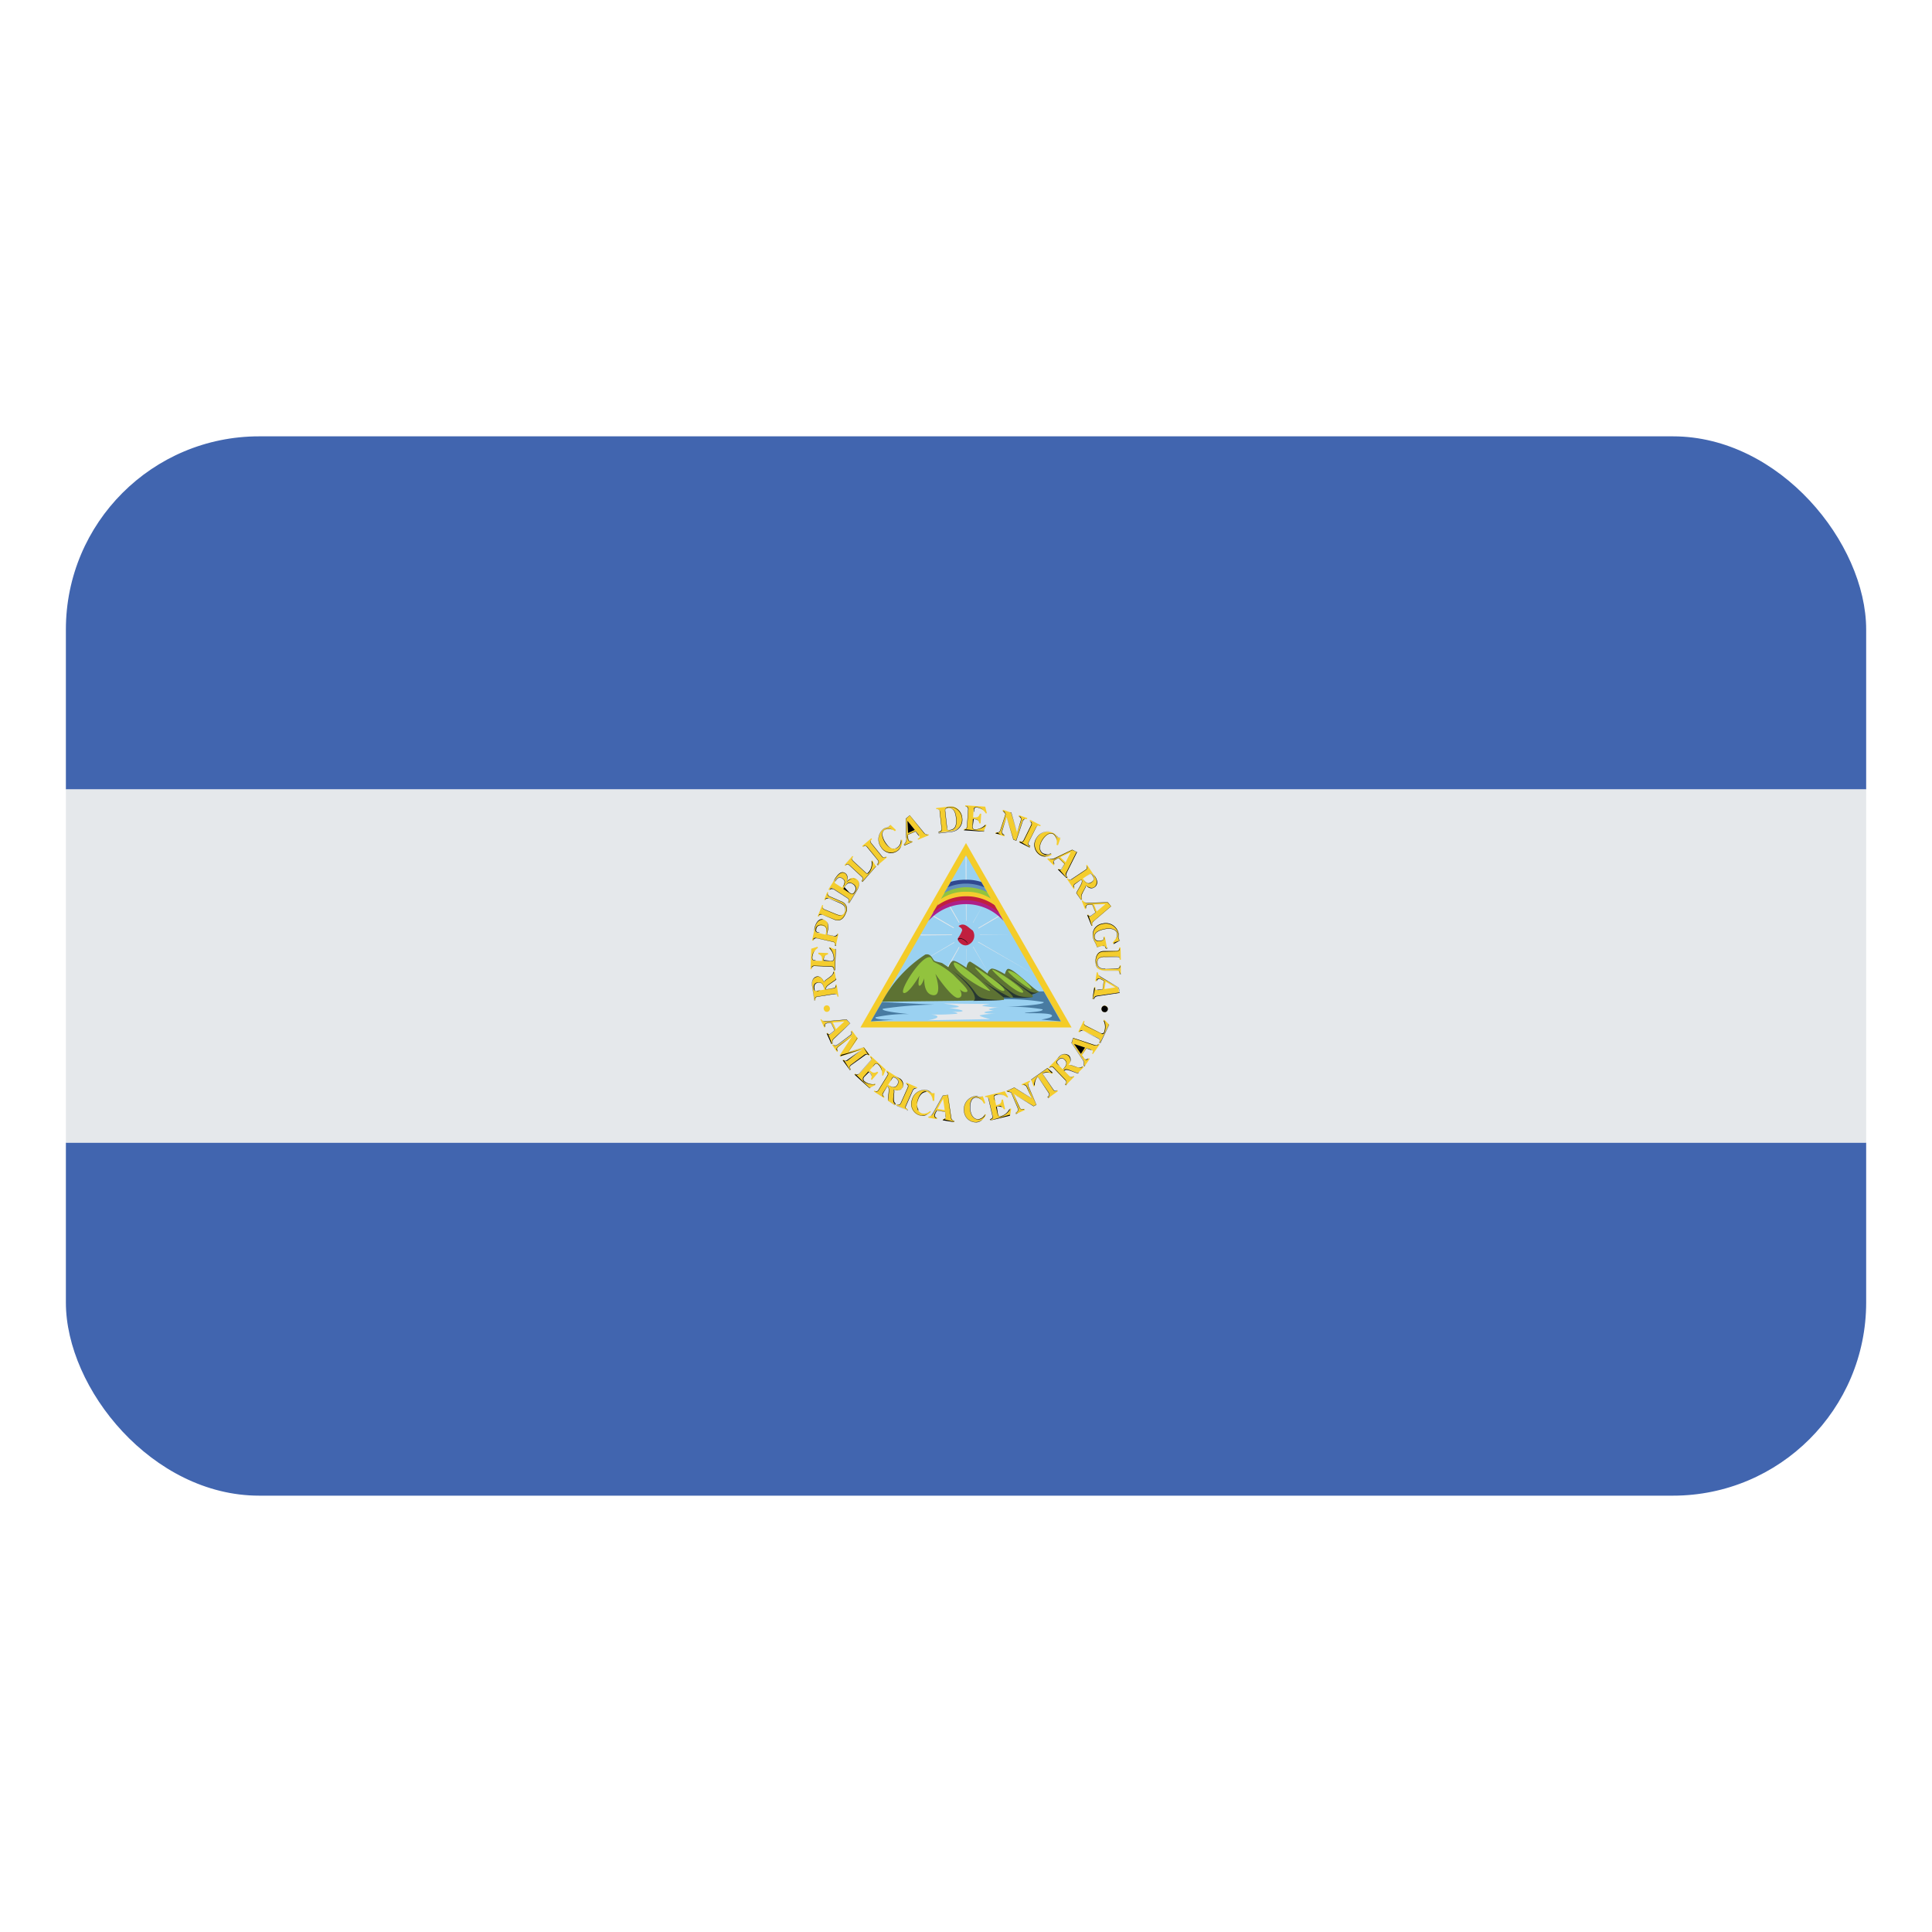 <svg id="Layer_1" data-name="Layer 1" xmlns="http://www.w3.org/2000/svg" xmlns:xlink="http://www.w3.org/1999/xlink" viewBox="0 0 40 40"><defs><style>.cls-1{fill:none;}.cls-2{clip-path:url(#clip-path);}.cls-3{fill:#4165af;}.cls-4{fill:#e5e8eb;}.cls-5{fill:#f4cc29;}.cls-6{fill:#9ad1f1;}.cls-7{clip-path:url(#clip-path-2);}.cls-8{fill:#487ba1;}.cls-9{fill:#c01f3f;}.cls-10{fill:#5d7233;}.cls-11{fill:#273732;}.cls-12{fill:#92c33e;}.cls-13{fill:#ad2089;}.cls-14{fill:#f4cd2e;}.cls-15{fill:#6190bd;}.cls-16{fill:#304890;}</style><clipPath id="clip-path"><rect id="SVGID" class="cls-1" x="1.364" y="9.034" width="37.273" height="21.932" rx="4"/></clipPath><clipPath id="clip-path-2"><rect id="SVGID-2" data-name="SVGID" class="cls-1" x="1.364" y="9.034" width="37.273" height="21.932"/></clipPath></defs><g class="cls-2"><rect class="cls-3" x="1.364" y="23.656" width="37.273" height="7.31"/><rect class="cls-3" x="1.364" y="9.034" width="37.273" height="7.311"/><rect class="cls-4" x="1.364" y="16.345" width="37.273" height="7.31"/><polygon class="cls-5" points="17.814 21.273 20 17.454 22.186 21.273 17.814 21.273"/><polygon class="cls-6" points="18.03 21.148 20 17.706 21.97 21.148 18.03 21.148"/><g class="cls-7"><path class="cls-6" d="M18.421,20.828a.587.587,0,0,1-.082-.009L18.28,20.8l-.005-.04.072.02a1.108,1.108,0,0,0,.18.018.22.22,0,0,1-.106.027Z"/><path class="cls-6" d="M18.237,21.073l-.045-.026c.024-.008.04-.034.07-.068a.149.149,0,0,1,.105,0,.3.3,0,0,0,.068.012.155.155,0,0,0,.136,0l.057-.006-.041.038a.179.179,0,0,1-.164,0,.181.181,0,0,1-.065-.011.137.137,0,0,0-.078-.005c-.019.027-.034.051-.043.065Z"/><path class="cls-6" d="M18.619,21.111a.975.975,0,0,0-.154-.008l-.056-.017V21.1c-.039,0-.054,0-.064,0l-.009,0v-.019a.172.172,0,0,1,.071-.017l.057,0c.064,0,.116,0,.154.045Z"/><path class="cls-6" d="M19.168,20.813c-.078,0-.1-.026-.118-.1a.226.226,0,0,0-.12.013h-.06l-.014-.036h.066a.19.19,0,0,1,.153,0c.025.084.04.092.1.094,0-.014.03-.027.054-.04l.048.016a.354.354,0,0,0-.089.054Z"/><path class="cls-6" d="M19.041,21.017,19,20.991c.024-.009.041-.036.071-.07a.178.178,0,0,1,.176-.044c.07.054.09.07.142.076a.367.367,0,0,0,.082-.01c.018,0,.037-.007.06-.009-.019.038-.036.042-.053.045a.434.434,0,0,1-.091.01.214.214,0,0,1-.131-.06.128.128,0,0,0-.157.016.446.446,0,0,0-.054.072Z"/><path class="cls-6" d="M19.438,21.141A.323.323,0,0,1,19.3,21.1l-.05-.02a.136.136,0,0,1-.045.029l-.015-.027H19.2c0-.011.017-.02.044-.035l.068.02a.318.318,0,0,0,.126.034.386.386,0,0,0,.049-.009.279.279,0,0,1,.069-.01.084.084,0,0,1-.061.046.327.327,0,0,1-.056.009Z"/><path class="cls-6" d="M19.911,20.742a.489.489,0,0,0-.17-.019h-.067l-.013-.036h.065a.532.532,0,0,1,.191.02H20.1l-.185.036Z"/><path class="cls-6" d="M19.992,20.971a.238.238,0,0,1-.132-.054l-.04-.027a.255.255,0,0,0-.148-.053.207.207,0,0,1-.051.03l-.014-.028h.014c0-.01.016-.019.044-.036a.279.279,0,0,1,.18.06l.036.024a.2.2,0,0,0,.112.047.374.374,0,0,1,.086-.037l-.03.053a.117.117,0,0,1-.057.021Z"/><path class="cls-6" d="M20.081,21.064a.411.411,0,0,1-.136-.018.124.124,0,0,0-.128.016l-.022-.03a.157.157,0,0,1,.165-.019.518.518,0,0,0,.161.016c.022-.008.044-.018.066-.028a.387.387,0,0,0,.082-.044l.005,0h.046l-.04.036a.23.23,0,0,1-.078.046.524.524,0,0,0-.058.028Z"/><path class="cls-6" d="M20.561,20.837a.468.468,0,0,0-.183-.019l-.019-.017.018-.019a.439.439,0,0,1,.189.021.194.194,0,0,0,.093-.076l.03-.034a.288.288,0,0,1,.152.014.384.384,0,0,1-.139.016c-.048.067-.079.1-.141.114Z"/><path class="cls-6" d="M20.615,21.046l-.01-.035a.658.658,0,0,1,.095-.02c.039-.048.071-.025.1,0a.114.114,0,0,0,.043.025.215.215,0,0,0,.111-.124.146.146,0,0,1-.11.159.155.155,0,0,1-.067-.031c-.023-.019-.029-.024-.057.006-.05.011-.1.025-.1.025Z"/><path class="cls-6" d="M20.771,20.9l-.015-.023h.013c-.007-.015.013-.029.041-.052l.034-.031a.136.136,0,0,1,.094-.049c.033-.044.072-.008.1.013-.054,0-.062,0-.08.017a.13.13,0,0,0-.084.045.468.468,0,0,1-.038.034c-.028.023-.049.038-.061.046Z"/><path class="cls-6" d="M21.05,21.05l-.036-.006a1.4,1.4,0,0,1,.041-.136c.041-.029.068-.046.1-.036s.043.028.066.072a.19.19,0,0,1,.061.029.431.431,0,0,0,.074.038A.075.075,0,0,1,21.263,21a.376.376,0,0,0-.066-.034c-.026-.042-.04-.059-.053-.063s-.034.006-.063.023c0,.026-.028.106-.031.12Z"/><path class="cls-6" d="M21.375,20.837c-.047-.083-.064-.121-.11-.133a.253.253,0,0,1-.022.078l-.044-.019a.317.317,0,0,0,.055-.086c.084.008.106.061.13.116.058.008.094,0,.124-.025-.017.067-.064.069-.133.069Z"/><path class="cls-6" d="M21.788,21.016a.149.149,0,0,1-.095-.042.162.162,0,0,0-.061-.042c-.027-.017-.047-.01-.08.062l-.033-.015c.019-.042.049-.1.088-.1l.047.027a.161.161,0,0,1,.064.043.268.268,0,0,0,.061.046c-.011-.026.008-.035.042-.04-.019.04-.025.042-.033.063Z"/><path class="cls-6" d="M20.389,21.075l-.016-.027h.013c0-.012.018-.02.044-.035a.363.363,0,0,0,.112-.127.237.237,0,0,1,.094,0,.533.533,0,0,0,.093.009.1.1,0,0,1-.1.027c-.023,0-.047-.008-.073-.01a.227.227,0,0,1-.092.118.6.6,0,0,1-.076.044Z"/><path class="cls-6" d="M18.7,20.842l-.035,0c0-.021.02-.037.088-.074.023-.026.051-.018.076-.01l.038.044a.165.165,0,0,1-.049-.009l0,0-.046.006a.265.265,0,0,0-.07.044Z"/><path class="cls-6" d="M18.907,21.028a.078.078,0,0,1-.04-.015.175.175,0,0,0-.054-.024.215.215,0,0,1-.049.03l-.013-.028h.013c0-.011.016-.02.043-.036a.171.171,0,0,1,.079.027.173.173,0,0,0,.066.028.073.073,0,0,1-.045.018Z"/><polygon class="cls-4" points="20.009 20.365 19.991 17.74 20.009 17.74 20.009 20.365 20.009 20.365"/><polygon class="cls-4" points="19.06 19.367 19.06 19.348 20.94 19.348 19.06 19.367 19.06 19.367"/><polygon class="cls-4" points="21.413 20.173 19.304 18.966 19.314 18.95 21.413 20.173 21.413 20.173"/><polygon class="cls-4" points="18.593 20.194 20.709 18.942 20.718 18.957 18.593 20.194 18.593 20.194"/><polygon class="cls-4" points="19.584 20.113 19.568 20.104 20.364 18.716 19.584 20.113 19.584 20.113"/><polygon class="cls-4" points="20.505 20.218 19.601 18.675 19.617 18.666 20.505 20.218 20.505 20.218"/><path class="cls-6" d="M20.29,19.357a.29.29,0,1,1-.29-.293.292.292,0,0,1,.29.293Z"/><path class="cls-8" d="M21.614,20.525l-.976.016s.006.145.07.15a4.516,4.516,0,0,1,.9.056c.035.065-.786.1-.786.1a3.718,3.718,0,0,1,.762.05c.039.056-.4.065-.364.076s.511-.011.556.045-.217.09-.217.09.394.039.405.037l-.354-.62Z"/><path class="cls-9" d="M19.855,19.166c-.031.021.074.034.064.1a.669.669,0,0,1-.088.161c-.025.045.113.209.24.12a.2.2,0,0,0,.069-.281c-.1-.068-.168-.171-.285-.1Z"/><path d="M20.039,19.543a.273.273,0,0,0-.084-.083c-.031-.02-.081-.033-.1-.023l0,.018s-.006.011-.008.007l0-.033c.022-.019.083.006.109.021s.085.065.078.093Z"/><path class="cls-10" d="M19.163,19.762c.115-.028.147.108.185.131s.136.034.161.049.126.083.126.083.044-.12.1-.132.273.143.273.143.025-.143.085-.124a3.534,3.534,0,0,1,.354.244.141.141,0,0,1,.077-.1c.063-.022.281.113.281.113s.026-.11.07-.11c.128,0,.547.459.64.469.043,0-.153.063-.153.063s.033.03.015.056a4.439,4.439,0,0,1-.6,0s.017.039.007.053-2.521.039-2.521.039a2.634,2.634,0,0,1,.9-.98Z"/><path class="cls-11" d="M20.151,20.722c.088-.023.026-.268-.453-.641.759.53.277.6,1.053.625-.139.01-.6.016-.6.016Z"/><path class="cls-11" d="M20.029,20.063s.719.559.748.587l.154.005a4.222,4.222,0,0,1-.9-.592Z"/><path class="cls-11" d="M20.457,20.172s.6.479.506.481a2.543,2.543,0,0,0,.4,0c-.39-.023-.309-.039-.911-.477Z"/><path class="cls-11" d="M20.823,20.191l.535.4s.082-.024.126-.042c-.159.023-.187-.049-.661-.357Z"/><path class="cls-12" d="M19.257,19.815c.042.029.052.083.078.1a1.689,1.689,0,0,1,.41.274c.136.143.343.324.269.347s-.144-.056-.144-.056.1.169-.033.18-.472-.5-.472-.5.162.464-.045.444-.184-.349-.184-.349-.055.158-.1.154,0-.207,0-.207-.236.4-.329.354.364-.772.546-.738Z"/><path class="cls-12" d="M19.749,19.951c-.006-.039.03-.026.1.011a3.679,3.679,0,0,1,.652.549c-.014.048-.723-.339-.756-.56Z"/><path class="cls-12" d="M20.189,20.028c-.045-.009.471.52.593.487s-.56-.479-.593-.487Z"/><path class="cls-12" d="M20.547,20.074c-.057-.005.5.5.623.478s-.535-.471-.623-.478Z"/><path class="cls-12" d="M20.875,20.1c-.062.011.417.383.476.379s-.334-.4-.476-.379Z"/><path class="cls-13" d="M19.222,19.067a1.043,1.043,0,0,1,1.556,0l-.117-.208a1.016,1.016,0,0,0-1.319,0Z"/><path class="cls-9" d="M20.587,18.729A.947.947,0,0,0,20,18.548a.937.937,0,0,0-.587.183l-.1.168a1.031,1.031,0,0,1,1.37,0Z"/><path class="cls-14" d="M20.513,18.582A.9.9,0,0,0,20,18.437a.858.858,0,0,0-.494.131l-.1.18a1.032,1.032,0,0,1,1.2,0Z"/><path class="cls-12" d="M20.423,18.445l.092.16A.916.916,0,0,0,20,18.463a.905.905,0,0,0-.52.15l.094-.162a.749.749,0,0,1,.426-.1.767.767,0,0,1,.423.092Z"/><path class="cls-15" d="M20.358,18.333l.079.136a1.044,1.044,0,0,0-.437-.1.97.97,0,0,0-.45.119l.075-.13A.76.76,0,0,1,20,18.281a.943.943,0,0,1,.358.052Z"/><path class="cls-16" d="M20.318,18.261l.062.11a.976.976,0,0,0-.76,0l.064-.114A1.006,1.006,0,0,1,20,18.215a.918.918,0,0,1,.318.046Z"/><path class="cls-4" d="M19.522,20.777l.983.01s-.171.02-.167.04a2.1,2.1,0,0,0,.349.03.852.852,0,0,0-.216.035c0,.02.1.031.1.031s-.191.019-.191.039.246.03.226.03a1.374,1.374,0,0,0-.324.03c0,.026.218.078.218.078l-1.291.023s.2-.03.2-.07-.143-.05-.143-.05a4.165,4.165,0,0,0,.551-.015c.024-.026-.111-.043-.111-.043s.21.012.224-.013-.281-.065-.281-.065.173,0,.2-.025-.324-.065-.324-.065Z"/><path class="cls-8" d="M19.334,20.8a7.705,7.705,0,0,0-1.052.085c-.084.055.541.111.541.111a2.936,2.936,0,0,0-.694.065c-.049.06.384.05.384.05l-.483.035.231-.4Z"/><path class="cls-14" d="M17.18,20.866a.065.065,0,0,1-.042.081.063.063,0,0,1-.079-.042.064.064,0,1,1,.121-.039Z"/><path class="cls-1" d="M17.18,20.866a.065.065,0,0,1-.042.081.063.063,0,0,1-.079-.042.064.064,0,1,1,.121-.039Z"/><path class="cls-14" d="M17.28,21.488c-.038.037-.067.059-.042.116l-.021.011-.1-.224.021-.009c.02.039.033.045.051.036a.137.137,0,0,0,.033-.025l.062-.059-.075-.162-.046,0a.163.163,0,0,0-.058.013c-.032.015-.031.05-.019.079l-.021.01-.079-.168L17,21.1c.044.052.08.049.141.044l.381-.033.073.078Zm.2-.339-.236.022.065.138Z"/><path d="M17.214,21.616l-.1-.223.03.012.079.2.018-.009c-.027-.052,0-.076.035-.109l.324-.3-.073-.074-.424.037a.116.116,0,0,1-.066-.018.189.189,0,0,0,.066.012l.426-.037.075.08-.317.3c-.042.038-.065.06-.042.112l-.021.01h0l-.006,0Zm-.043-.191a.03.03,0,0,1-.025-.017.077.077,0,0,0,.025.01l.107-.086-.076-.158-.043.006a.178.178,0,0,0-.056.013c-.037.017-.023.062-.018.075l-.019-.028a.065.065,0,0,1,.034-.053.141.141,0,0,1,.05-.012l.055-.006.078.164-.112.092Z"/><path class="cls-14" d="M17.624,22.041c-.038.029-.04.052-.011.093l-.018.014-.147-.2.019-.014c.03.041.051.046.091.016l.291-.218h0l-.452.142-.015-.021.256-.391h0l-.226.17c-.089.067-.1.08-.065.135l-.018.013-.1-.144.018-.013c.045.042.058.047.148-.02l.213-.161c.042-.031.04-.056.013-.094l.017-.013.12.166-.19.283.322-.1.117.162-.019.014c-.031-.039-.048-.049-.09-.017Z"/><path d="M17.592,22.15l-.146-.2.031.006.118.19.016-.012c-.031-.038-.028-.063.011-.093l.269-.2c.035-.027.054-.025.076,0a.151.151,0,0,0-.033-.009l-.308.22c-.036.027-.039.048-.01.088l-.024.018Zm-.077-.18a.047.047,0,0,1-.032-.015.134.134,0,0,0,.032.008l.314-.223-.269.21a.082.082,0,0,1-.045.02Zm-.118-.1.017-.03.434-.119,0,0-.447.146ZM18,21.842a.167.167,0,0,1-.03-.007l-.092-.152-.318.1.186-.288-.018-.024.024.024-.19.286.318-.1.12.164Zm-.655-.081-.027-.027c0-.038.019-.058.087-.109l.226-.169v0l-.221.172c-.089.067-.095.078-.064.131Zm-.054-.108a.058.058,0,0,1-.036-.014c.044.01.049.016.129-.043l.213-.161c.042-.03.037-.053.012-.089l.027.029a.066.066,0,0,1-.035.066l-.213.16c-.047.035-.074.052-.1.052Z"/><path class="cls-14" d="M17.707,22.225c.036.034.059.034.091,0l.222-.253c.032-.037.03-.06-.008-.094l.015-.018.311.284-.054.127-.022-.007a.269.269,0,0,0-.072-.218c-.046-.043-.06-.027-.094.012l-.089.1.009.009c.052.047.083.059.147.021l.02.019-.133.152-.02-.019A.106.106,0,0,0,18,22.193l-.011-.011-.1.112c-.027.03-.041.053-.005.086a.291.291,0,0,0,.235.063l.008.019L18,22.525l-.311-.283Z"/><path d="M18,22.529l0,0-.31-.282a.121.121,0,0,1,.031,0l.282.278.029-.015-.03.023Zm.1-.077a.131.131,0,0,0-.033,0,.277.277,0,0,1-.188-.066.075.075,0,0,1,0-.092l.1-.111c.043.036.066.065.067.1a.153.153,0,0,0-.055-.084l-.1.1a.064.064,0,0,0,0,.081.27.27,0,0,0,.231.063l-.015.012Zm-.349-.2a.053.053,0,0,1-.029-.01c.037,0,.046.006.072-.023l.222-.254a.063.063,0,0,0,.021-.044.072.072,0,0,0-.029-.044l.031.024a.194.194,0,0,1,0,.02.074.074,0,0,1-.024.049l-.221.253c-.018.02-.032.029-.048.029Zm.507-.084a.293.293,0,0,0-.072-.124c-.044-.041-.057-.026-.09.012l-.035.041.031-.045c.034-.04.051-.056.1-.013a.237.237,0,0,1,.068.129Z"/><path class="cls-14" d="M18.5,22.721c0,.054-.006.1.042.14l-.012.02-.144-.092a.476.476,0,0,1,.006-.066l.01-.1c.013-.1-.006-.12-.03-.136l-.083.134c-.025.042-.019.064.023.092l-.011.019-.21-.134.012-.02c.042.027.065.023.09-.018l.177-.288c.025-.041.019-.064-.023-.091l.011-.019.253.16a.146.146,0,0,1,.071.2.134.134,0,0,1-.178.035.185.185,0,0,1,0,.078Zm-.1-.253c.1.062.145.049.184-.015s.016-.1-.046-.144c-.039-.023-.05-.01-.071.024l-.079.128Z"/><path d="M18.529,22.883l-.144-.092a.285.285,0,0,1,0-.059l.012-.107c.012-.1-.006-.118-.029-.133l-.078.133c-.024.04-.019.06.022.087l-.037-.018a.071.071,0,0,1,.009-.073l.083-.133c.029.015.049.036.037.138l-.011.1a.457.457,0,0,0-.006.066l.14.087.01-.017c-.049-.033-.046-.084-.042-.138l.008-.085a.178.178,0,0,0,0-.075c.087.019.146.015.178-.039s.012-.143-.07-.2l-.057-.036.06.031a.151.151,0,0,1,.073.2.138.138,0,0,1-.183.036.093.093,0,0,1,.01.066l-.008.093c0,.052-.007.1.04.137l-.016.025Zm-.381-.282a.06.06,0,0,1-.027-.007.12.12,0,0,1,.027,0c.016,0,.029-.01.043-.034l.177-.288c.024-.039.019-.06-.022-.086l.038.019a.07.07,0,0,1-.01.071l-.177.288c-.016.025-.031.037-.049.037Zm.356-.089h0a.214.214,0,0,1-.105-.041v0a.244.244,0,0,0,.1.037h0a.09.09,0,0,0,.078-.053c.034-.055.021-.1-.045-.14l-.03-.011c-.014,0-.023.013-.036.034l-.032.052.026-.056c.014-.022.024-.037.042-.037l.034.013c.068.044.083.09.047.148a.1.1,0,0,1-.084.057Z"/><path class="cls-14" d="M18.792,22.523c.02-.045.01-.066-.035-.087l.009-.022.225.1-.008.021c-.046-.021-.068-.014-.088.031l-.137.309c-.02.045-.011.066.034.087l-.009.02-.225-.1.009-.021c.045.021.067.014.087-.03Z"/><path d="M18.782,22.99l-.225-.1.009,0,.215.1.008-.017c-.046-.018-.055-.042-.034-.088l.137-.309c.014-.031.029-.044.05-.044l.036,0-.036.012c-.018,0-.031.011-.044.04l-.137.309c-.019.043-.012.062.032.083l-.011.026Zm-.21-.109.035-.011c.019,0,.032-.011.044-.039l.138-.309c.019-.043.011-.063-.034-.083l.041.013a.069.069,0,0,1,0,.072l-.138.309c-.014.031-.028.044-.05.044h0l-.035,0Z"/><path class="cls-14" d="M19.342,22.791H19.31a.209.209,0,0,0-.116-.187c-.1-.032-.162.089-.188.168-.051.162.007.255.081.279a.18.18,0,0,0,.17-.049l.014.018a.234.234,0,0,1-.245.069.246.246,0,0,1-.147-.314.265.265,0,0,1,.315-.2.215.215,0,0,1,.055.03.192.192,0,0,0,.04.026.13.13,0,0,0,.052,0h.009Z"/><path d="M19.1,23.1a.225.225,0,0,1-.071-.012.249.249,0,0,1-.149-.317.268.268,0,0,1,.319-.2.2.2,0,0,1,.056.03l.038.029v0l.051,0-.053,0-.041-.026a.225.225,0,0,0-.055-.03.261.261,0,0,0-.31.2.244.244,0,0,0,.145.31.212.212,0,0,0,.174-.018.16.16,0,0,1-.105.036Zm-.082-.118A.246.246,0,0,1,19,22.771c.013-.041.064-.176.159-.176a.252.252,0,0,1,.033.013h-.009c-.116,0-.164.127-.177.166a.27.27,0,0,0,0,.213Z"/><path class="cls-14" d="M19.689,23.106c.008.053.009.09.07.1l0,.023-.239-.039,0-.023c.044.006.055,0,.059-.023a.188.188,0,0,0,0-.041l-.012-.086-.174-.028-.022.041a.168.168,0,0,0-.022.056c-.006.035.023.055.053.062l0,.023-.181-.03,0-.023c.067-.008.086-.04.116-.094l.189-.34.105-.016Zm-.163-.357-.116.21.149.025Z"/><path d="M19.755,23.233l-.24-.039.061-.046c-.006.022-.016.025-.032.025l.209.053,0-.019c-.057-.008-.062-.042-.069-.09l-.063-.448-.1.02-.188.338a.17.17,0,0,1-.067.08.282.282,0,0,0,.062-.083l.19-.34.106-.018.065.439c.008.058.013.089.068.1l-.005.029Zm-.354-.087h-.032a.064.064,0,0,1-.026-.058.174.174,0,0,1,.024-.058l.021-.041.177.027.015.088a.2.2,0,0,1,0,.042h0l-.014-.126-.17-.026-.019.039a.192.192,0,0,0-.022.056c-.007.041.037.054.051.058Z"/><path class="cls-14" d="M20.4,22.838l-.031.012a.2.2,0,0,0-.174-.13c-.105.006-.12.143-.116.225.011.17.1.236.174.23a.178.178,0,0,0,.141-.109l.019.012a.233.233,0,0,1-.2.155A.24.24,0,0,1,19.962,23a.268.268,0,0,1,.221-.3.174.174,0,0,1,.063.007.139.139,0,0,0,.046.008.106.106,0,0,0,.05-.019l.007,0Z"/><path d="M20.2,23.237A.244.244,0,0,1,19.959,23a.272.272,0,0,1,.224-.306.084.084,0,0,1,.064.008l.045.008a.113.113,0,0,0,.045-.017v0a.088.088,0,0,1-.046.02l-.047-.008a.182.182,0,0,0-.051-.008.266.266,0,0,0-.229.3.238.238,0,0,0,.23.235v0l.015,0a.206.206,0,0,0,.135-.058.178.178,0,0,1-.134.064Zm.058-.058c-.08,0-.166-.061-.177-.234-.006-.107.022-.223.119-.228h0a.174.174,0,0,1,.128.061.192.192,0,0,0-.12-.055c-.126.007-.122.186-.12.222.01.168.093.227.162.227a.176.176,0,0,0,.146-.108.4.4,0,0,1-.011.044.194.194,0,0,1-.126.071Z"/><path class="cls-14" d="M20.5,23.173c.048-.012.062-.031.051-.079l-.076-.33c-.01-.049-.03-.059-.079-.048l0-.023.406-.1.07.118-.018.015a.26.26,0,0,0-.217-.066c-.059.014-.055.035-.044.086l.031.133.014,0c.066-.016.094-.035.1-.11l.026-.006.045.2-.026.006a.1.1,0,0,0-.138-.058l-.014,0,.032.145c.009.039.019.065.068.054a.29.29,0,0,0,.184-.16l.02.005-.021.139-.405.1Z"/><path d="M20.5,23.2l-.006-.026a.1.1,0,0,0,.049-.03.066.066,0,0,0,0-.049l-.075-.33c-.008-.036-.02-.05-.046-.05l.015,0a.067.067,0,0,1,.038.052l.075.33a.07.07,0,0,1,0,.055.074.074,0,0,1-.05.028l0,.017.409-.119V23.1l-.411.1Zm.217-.082c-.049,0-.057-.026-.064-.056l-.032-.145c.106-.036.1-.017.131.012a.135.135,0,0,0-.114-.014l.021.145c.008.036.017.054.044.054a.286.286,0,0,0,.2-.161v.032a.338.338,0,0,1-.182.133ZM20.6,22.8l-.018-.05c-.011-.052-.017-.075.046-.09a.308.308,0,0,1,.15.023.332.332,0,0,0-.106-.021c-.1.018-.1.035-.083.086l.011.052Z"/><path class="cls-14" d="M21.361,22.746l-.092-.215c-.024-.055-.042-.084-.107-.061l-.01-.022.166-.074.01.021c-.056.037-.051.064-.026.121l.154.359L21.4,22.9l-.411-.254.106.249c.03.069.043.08.116.064l.009.022-.179.08-.009-.022c.057-.037.059-.061.034-.121l-.127-.3a.143.143,0,0,0-.091-.013l-.01-.021L21,22.518Z"/><path d="M21.038,23.066l-.011-.024c.057-.041.058-.063.034-.121l-.127-.3a.148.148,0,0,0-.061-.013l-.024-.016a.3.3,0,0,1,.089.025l.129.3c.025.06.024.087-.036.125l.007.015.039-.017-.039.025Zm.149-.095a.05.05,0,0,0-.024,0c-.037,0-.051-.022-.073-.073l-.106-.248.416.249.055-.026-.156-.355c-.017-.039-.025-.065-.01-.091a.131.131,0,0,0,.016.089l.154.359-.06.03-.414-.254.111.244c.031.071.033.081.112.063l-.021.014Zm.177-.226L21,22.52l-.154.07-.007,0L21,22.515l.367.229-.1-.212c-.017-.04-.031-.066-.065-.066l-.021-.01.021,0c.038,0,.054.029.072.071l.092.215Z"/><path class="cls-14" d="M21.687,22.114l.108.1-.016.02a.227.227,0,0,0-.2-.007l.222.33c.027.041.05.044.091.015l.012.019-.2.143-.012-.02c.041-.028.046-.051.019-.092l-.221-.33a.243.243,0,0,0-.065.192l-.026.009-.049-.136Z"/><path d="M21.7,22.734l-.014-.022c.041-.032.045-.053.019-.092l-.221-.33a.262.262,0,0,0-.059.19l-.017-.027a.3.3,0,0,1,.076-.167l.227.331c.028.041.022.067-.02.1l.008.014.046-.032-.045.039Zm.148-.143c-.018,0-.033-.011-.049-.036l-.221-.33a.168.168,0,0,1,.156-.015.272.272,0,0,0-.152.016l.222.325c.027.041.046.043.087.014l-.026.023-.017,0Zm-.494-.221-.01-.016.342-.242.113.1a.193.193,0,0,1-.033,0l-.08-.093-.337.238.005.015Z"/><path class="cls-14" d="M22.278,22.087c.051.016.1.03.143-.009l.016.017-.122.122c-.021-.006-.041-.014-.062-.021l-.089-.034c-.092-.035-.117-.022-.137,0l.108.112c.034.036.057.035.093,0l.015.017-.176.177-.016-.017c.036-.035.037-.058,0-.094l-.232-.242c-.034-.036-.057-.034-.093,0l-.016-.016.212-.212c.073-.074.157-.078.208-.025a.143.143,0,0,1-.009.186.14.14,0,0,1,.075.014Zm-.265.041c.082-.082.081-.134.029-.187s-.094-.04-.147.013c-.033.032-.022.046,0,.075l.105.108Z"/><path d="M22.067,22.47l-.018-.02c.034-.039.035-.059,0-.093l-.233-.243c-.033-.034-.051-.034-.088,0l.023-.029a.06.06,0,0,1,.07.022l.233.243c.034.037.034.062,0,.1l.012.013.039-.04-.037.047Zm.113-.168a.067.067,0,0,1-.047-.027l-.108-.112c.024-.033.058-.036.14,0l.15.058,0,0,.027-.027-.024.034-.153-.056c-.078-.03-.11-.026-.133,0l.107.108c.034.035.053.035.088,0L22.2,22.3a.053.053,0,0,1-.023,0Zm-.164-.172,0,0c.084-.091.071-.139.027-.185s-.087-.042-.142.013c-.031.03-.023.041,0,.07l.043.045-.048-.04c-.028-.029-.04-.045,0-.08.059-.059.1-.063.152-.012s.048.114-.029.191Zm.339-.024a.285.285,0,0,1-.078-.016l-.079-.027a.161.161,0,0,0-.058-.015s.007,0,.012,0a.13.13,0,0,1,.047.011l.08.028a.138.138,0,0,0,.14-.009L22.4,22.1a.191.191,0,0,1-.047.007Zm-.205-.1a.127.127,0,0,0-.223-.12l-.047.048.043-.052a.146.146,0,0,1,.213-.025.13.13,0,0,1,.014.149Z"/><path class="cls-14" d="M22.63,21.628c.049.017.083.032.119-.019l.019.014-.14.2-.019-.013c.025-.038.023-.052.006-.064a.114.114,0,0,0-.037-.017L22.5,21.7l-.1.146.027.038a.194.194,0,0,0,.039.046c.028.021.058,0,.077-.022l.019.014-.106.152-.018-.013a.145.145,0,0,0-.032-.147l-.214-.324.032-.1Zm-.386-.009.133.2.087-.127Z"/><path d="M22.452,22.082l-.021-.015a.151.151,0,0,0-.033-.149l-.214-.324.032-.105.415.136c.064.022.086.023.116-.017l-.016.03a.128.128,0,0,1-.094,0l-.419-.141-.028.1.214.322a.147.147,0,0,1,.032.15l.012.01.024-.034-.02.041Zm.035-.137a.145.145,0,0,1-.068-.056l-.027-.039.1-.149.084.026.034.022-.117-.043-.1.144.027.036a.185.185,0,0,0,.038.045.066.066,0,0,0,.073-.022l-.012.025a.083.083,0,0,1-.037.011Zm-.108-.125-.143-.207.229.076-.086.131Z"/><path class="cls-14" d="M22.76,21.58c.022-.046.016-.068-.027-.09l-.3-.151c-.044-.022-.065-.012-.086.033l-.022-.011.111-.226.02.011c-.022.046-.016.068.027.09l.3.151c.037.018.054.026.076-.02a.3.3,0,0,0-.012-.245l.014-.012.1.1-.185.381Z"/><path d="M22.782,21.6l-.024-.012c.02-.049.014-.069-.027-.09l-.3-.151c-.054-.01-.068,0-.082.031l.012-.036a.058.058,0,0,1,.033-.012l.337.162c.044.023.052.047.029.1l.014.007.185-.38-.019-.018.024.017-.185.387Zm.041-.19-.339-.166c-.03-.015-.043-.031-.042-.054a.075.075,0,0,0,.045.048l.3.151c.051.015.06,0,.071-.019a.288.288,0,0,0-.012-.242l.022.015a.325.325,0,0,1,0,.23c-.012.026-.024.037-.039.037Z"/><path class="cls-14" d="M22.811,20.867a.062.062,0,0,1,.079-.042.064.064,0,0,1,.041.081.062.062,0,0,1-.079.042.064.064,0,0,1-.041-.081Z"/><path d="M22.871,20.954l-.02,0a.067.067,0,0,1-.043-.085.065.065,0,0,1,.063-.047c.055.014.075.052.063.088a.065.065,0,0,1-.063.047Z"/><path class="cls-14" d="M17.182,20.234c.043-.034.082-.064.077-.125l.022,0,.027.172a.4.4,0,0,1-.053.039l-.079.055c-.082.055-.085.084-.08.113l.152-.024c.048-.008.06-.028.053-.078l.022,0,.038.249-.022,0c-.008-.05-.025-.064-.073-.057l-.329.053c-.048.007-.06.027-.052.076l-.023,0-.045-.3c-.016-.1.028-.176.1-.188s.121.051.144.115a.147.147,0,0,1,.054-.054Zm-.12.243c-.018-.115-.061-.143-.133-.132s-.087.055-.076.13c.007.045.025.045.064.039l.146-.024Z"/><path d="M16.859,20.708l-.046-.3c-.015-.1.026-.178.1-.191s.131.073.147.117a.1.1,0,0,1,.047-.054l.069-.051c.043-.033.08-.062.075-.121l.012.035a.243.243,0,0,1-.082.092l-.068.049a.142.142,0,0,0-.053.053c-.021-.043-.057-.115-.129-.115-.091.013-.13.087-.115.185l.045.3.019,0a.06.06,0,0,1,0-.054.067.067,0,0,1,.049-.022l.328-.053a.058.058,0,0,1,.065.022.062.062,0,0,0-.044-.018l-.348.055a.057.057,0,0,0-.044.02.07.07,0,0,0-.006.053l-.029,0Zm.045-.191c-.04,0-.049-.012-.054-.042a.131.131,0,0,1,.013-.1.094.094,0,0,1,.066-.034l.028,0c.061,0,.093.041.108.137h0c-.019-.094-.049-.131-.1-.131v0l-.027,0a.088.088,0,0,0-.061.032.125.125,0,0,0-.012.1c0,.032.015.038.033.038l.093-.014-.065.018Zm.192-.029c-.008-.033,0-.063.078-.119l.079-.055a.445.445,0,0,0,.052-.038l0-.029.01.031a.224.224,0,0,1-.04.032l-.093.064c-.08.055-.083.082-.079.11l.149-.026c.045-.008.057-.025.049-.074l.012.041a.068.068,0,0,1-.061.039l-.152.024Z"/><path class="cls-14" d="M17.262,20.081c0-.051-.013-.069-.061-.07L16.868,20c-.048,0-.064.015-.065.067H16.78l.016-.425.13-.04.009.022a.27.27,0,0,0-.119.2c0,.063.018.064.069.066l.135.005v-.014c0-.071-.007-.1-.077-.129v-.028l.2.008v.028c-.071.017-.088.052-.09.121v.015l.145.006c.041,0,.068,0,.069-.052a.3.3,0,0,0-.1-.224l.01-.019.127.057-.016.425Z"/><path d="M17.288,20.086h-.026c0-.054-.015-.07-.061-.071L16.868,20a.057.057,0,0,0-.062.063l0-.045a.063.063,0,0,1,.058-.025l.339.013c.05,0,.066.021.064.074h.016l.016-.425-.02-.008.025,0-.014.432Zm-.081-.188-.155-.006a.146.146,0,0,1,.033-.116.165.165,0,0,0-.029.1l.141.017h0c.045,0,.063-.007.064-.048a.3.3,0,0,0-.1-.222l.028.007a.359.359,0,0,1,.08.215c0,.051-.031.055-.063.055Zm-.322-.012c-.051,0-.074,0-.073-.069a.243.243,0,0,1,.055-.137.306.306,0,0,0-.048.137c0,.06.015.061.066.062l.053,0-.053,0Z"/><path class="cls-14" d="M17.118,19.351l.143.033c.047.01.066,0,.076-.052l.022,0-.053.246-.023,0c.011-.049,0-.07-.047-.08l-.325-.074c-.046-.011-.066,0-.076.052l-.022-.005.053-.247c.035-.154.111-.2.177-.183.124.029.11.154.089.252Zm-.026,0,.009-.041c.018-.082,0-.127-.082-.145a.1.1,0,0,0-.129.081c-.012.055.009.061.055.071Z"/><path d="M17.308,19.586l-.026-.006a.088.088,0,0,0,0-.057.062.062,0,0,0-.043-.023l-.325-.074c-.052,0-.064.011-.072.05l0-.041a.057.057,0,0,1,.043-.019l.351.078a.067.067,0,0,1,.048.026.078.078,0,0,1,0,.058l.017,0,.012-.056-.007.06Zm-.021-.2h0l-.169-.036.01-.063c.024-.107.031-.221-.085-.248-.094,0-.147.064-.173.181l-.013.056.006-.058c.027-.119.083-.188.155-.188.148.031.141.148.117.259l-.013.059.14.029c.052,0,.064-.011.072-.05l0,.04a.056.056,0,0,1-.043.019Zm-.342-.075c-.046-.01-.071-.016-.058-.075a.1.1,0,0,1,.1-.088l.035,0c.079.019.105.064.085.15h0c.012-.093-.014-.127-.081-.143l-.034,0a.089.089,0,0,0-.091.083c-.011.052.007.057.053.067l.022,0Z"/><path class="cls-14" d="M17.3,18.921c.116.051.164.027.193-.043.037-.095-.008-.147-.1-.187l-.224-.093c-.045-.018-.066-.009-.084.038l-.022-.008.065-.161.021.009c-.019.047-.012.069.033.088l.229.1a.164.164,0,0,1,.1.247c-.051.13-.135.17-.233.129l-.244-.1c-.044-.018-.065-.007-.084.039l-.021-.009.094-.233.021.009c-.019.047-.012.069.033.088Z"/><path d="M17.343,19.055a.181.181,0,0,1-.072-.016l-.243-.1c-.053-.009-.066,0-.08.037l.011-.038a.051.051,0,0,1,.035-.014l.28.11c.1.041.18,0,.229-.127a.2.2,0,0,0,.012-.152.186.186,0,0,0-.109-.091l-.229-.1a.069.069,0,0,1-.042-.034.052.052,0,0,1,0-.033.25.25,0,0,0,.007.031.068.068,0,0,0,.038.03l.23.1a.191.191,0,0,1,.112.095.2.2,0,0,1-.012.156c-.038.1-.095.147-.166.147Zm.056-.1h0a.271.271,0,0,1-.1-.027l-.225-.093c-.031-.013-.045-.028-.045-.051a.073.073,0,0,0,.047.045l.225.093a.263.263,0,0,0,.1.027h0a.089.089,0,0,0,.087-.068c.034-.084,0-.139-.1-.183l-.224-.093c-.055-.008-.068,0-.08.036l.008-.035a.053.053,0,0,1,.037-.016l.261.1c.106.045.137.1.1.191a.1.1,0,0,1-.094.072Z"/><path class="cls-14" d="M17.579,18.691l-.019-.013c.026-.042.022-.066-.019-.092l-.28-.182c-.041-.027-.063-.02-.09.023l-.019-.013.134-.215c.095-.152.162-.155.213-.122s.049.12.027.179h0c.053-.058.12-.11.2-.059s.081.125.009.24Zm-.124-.345c.046-.075.042-.125-.018-.164s-.1-.016-.139.041a.081.081,0,0,0-.015.049c0,.014.017.021.027.028l.124.079Zm.128.13c.051.033.072.049.11-.013a.11.11,0,0,0-.04-.168c-.051-.033-.1-.041-.171.067l-.021.035Z"/><path d="M17.58,18.7l-.022-.014c.025-.046.02-.067-.019-.093l-.28-.181c-.055-.015-.069,0-.085.022l.016-.034a.054.054,0,0,1,.03-.01l.043.016.28.182c.042.027.047.053.019.1l.014.009.158-.253c.066-.108.063-.189-.009-.236s-.148.007-.2.059v0a.151.151,0,0,1,.2-.059c.074.048.078.135.01.244l-.159.256Zm.064-.186a.13.13,0,0,1-.059-.027l-.126-.083c.088-.15.124-.153.2-.106a.113.113,0,0,1,.041.172c-.019.03-.034.044-.052.044Zm-.052-.233c-.036,0-.07.028-.107.088l.1.11c.055.035.071.042.106-.013a.108.108,0,0,0-.04-.163.106.106,0,0,0-.059-.022Zm-.135.071h0c.044-.086.035-.127-.017-.161s-.094-.023-.134.04a.119.119,0,0,0-.014.03.053.053,0,0,1,.008-.034c.043-.067.087-.078.144-.041s.067.089.018.167Zm-.2-.1.025-.052c.08-.128.147-.168.217-.122s.046.13.031.174c.009-.046.027-.129-.035-.169s-.13,0-.208.121l-.03.048Z"/><path class="cls-14" d="M17.839,18.24c.033-.037.034-.061,0-.094l-.247-.229c-.036-.032-.058-.03-.092.008l-.016-.015.165-.188.017.016c-.034.037-.034.061,0,.095l.247.227c.03.029.044.04.078,0a.291.291,0,0,0,.053-.238l.018-.008.073.126-.28.315Z"/><path d="M17.856,18.26l-.019-.018c.017-.024.024-.038.023-.052a.058.058,0,0,0-.025-.041l-.247-.229c-.035-.032-.054-.03-.087.008l.021-.03c.027-.011.043-.008.07.017l.247.228a.073.073,0,0,1,.028.046.075.075,0,0,1-.026.053l.012.011.279-.314-.012-.021.017.022-.281.32Zm.1-.17c-.014,0-.026-.011-.043-.027l-.247-.228c-.025-.023-.033-.042-.025-.064a.073.073,0,0,0,.03.059l.246.228c.017.016.027.025.039.025a.27.27,0,0,0,.087-.26l.018.022a.32.32,0,0,1-.066.219c-.016.018-.028.026-.039.026Z"/><path class="cls-14" d="M17.957,17.541c-.031-.038-.053-.039-.092-.007l-.015-.018.19-.161.015.018c-.039.032-.042.055-.011.093l.212.262c.032.038.054.038.093.006l.014.017-.19.161-.014-.017c.038-.033.041-.056.011-.094Z"/><path d="M18.173,17.917l-.017-.02c.038-.037.04-.058.011-.094l-.213-.26c-.03-.039-.049-.04-.087-.006l.024-.026c.028-.007.044,0,.069.027l.212.261c.032.039.029.064-.011.1l.01.013.043-.037-.041.044Zm.129-.157a.064.064,0,0,1-.048-.03l-.212-.261c-.022-.026-.028-.046-.017-.067a.072.072,0,0,0,.022.062l.212.261c.03.037.048.039.088.006l-.024.026-.021,0Z"/><path class="cls-14" d="M18.55,17.185l-.021.025a.2.2,0,0,0-.214-.028c-.089.057-.037.185.006.254.089.144.2.158.262.116a.188.188,0,0,0,.071-.165h.023a.242.242,0,0,1-.105.236.235.235,0,0,1-.33-.086.272.272,0,0,1,.051-.374.163.163,0,0,1,.058-.024.185.185,0,0,0,.044-.016.123.123,0,0,0,.034-.041l.005-.007Z"/><path d="M18.451,17.664a.257.257,0,0,1-.212-.124.279.279,0,0,1,.052-.379.183.183,0,0,1,.059-.024l.044-.016a.125.125,0,0,0,.031-.037l0,0a.087.087,0,0,1-.031.04l-.045.017a.184.184,0,0,0-.057.023.272.272,0,0,0-.05.37.238.238,0,0,0,.325.085.211.211,0,0,0,.092-.12.181.181,0,0,1-.088.125.231.231,0,0,1-.123.038Zm.06-.088c-.04,0-.118-.018-.193-.138-.055-.09-.086-.206-.005-.259a.186.186,0,0,1,.169,0,.227.227,0,0,0-.165,0c-.1.065-.012.219.007.25.12.193.2.148.257.114a.185.185,0,0,0,.07-.162.251.251,0,0,1,.01.044.2.2,0,0,1-.077.124.13.13,0,0,1-.073.021Z"/><path class="cls-14" d="M19.111,17.222c.033.04.053.072.111.049l.009.022-.225.093L19,17.365c.041-.019.048-.031.04-.05a.169.169,0,0,0-.023-.036l-.054-.067-.163.068,0,.047a.206.206,0,0,0,.008.06.056.056,0,0,0,.077.024l.009.022-.17.07-.008-.022c.052-.041.052-.079.05-.141l-.01-.39.08-.07ZM18.79,17l.008.241.14-.058Z"/><path d="M18.722,17.508l-.009-.025a.146.146,0,0,0,.05-.143l-.01-.39.081-.072.28.342c.029.036.045.056.073.056l.024.012a.128.128,0,0,1-.095-.055l-.282-.351-.076.071.012.387c0,.061,0,.1-.052.144l0,.016.17-.07c-.055-.01-.077-.015-.088-.042a.2.2,0,0,1-.009-.06l0-.048.165-.071.058.068a.231.231,0,0,1,.017.039l-.077-.1-.159.069.005.044a.227.227,0,0,0,.008.059.043.043,0,0,0,.043.027h0l.04.018-.175.077Zm.077-.261-.012-.254.154.19-.142.064Z"/><path class="cls-14" d="M19.433,17.219c.05-.006.065-.023.06-.072l-.037-.337c0-.049-.024-.063-.073-.057l0-.023.239-.027a.314.314,0,0,1,.119,0,.25.25,0,0,1,.179.226.246.246,0,0,1-.124.249.317.317,0,0,1-.118.032l-.239.027Zm.172-.093c0,.053.007.068.067.061.086-.009.145-.065.124-.257-.02-.173-.088-.21-.181-.2-.053.006-.05.026-.046.071Z"/><path d="M19.433,17.246l0-.026c.052-.01.065-.026.06-.073l-.037-.337c0-.041-.018-.055-.051-.055l.023,0a.065.065,0,0,1,.034.059l.037.337c.005.051-.01.07-.062.076l0,.02v0l.239-.027a.3.3,0,0,0,.117-.032.26.26,0,0,0-.054-.469.324.324,0,0,0-.118,0l-.047.006.046-.012a.318.318,0,0,1,.121,0,.256.256,0,0,1,.182.229.253.253,0,0,1-.126.252.3.3,0,0,1-.12.032l-.242.028Zm.233-.055c-.058,0-.06-.021-.064-.064l-.036-.325c0-.044-.007-.068.049-.074l.028,0c.092,0,.14.063.156.2.018.169-.021.25-.126.261Zm-.023-.462-.027.005c-.05.006-.048.022-.044.066l.036.326c0,.045.006.06.041.06.091-.01.166-.045.143-.256-.015-.136-.061-.2-.149-.2v0Z"/><path class="cls-14" d="M19.952,17.164c.05,0,.069-.012.071-.06l.023-.339c0-.05-.013-.066-.063-.069l0-.023.415.028.034.134-.021.008a.263.263,0,0,0-.189-.127c-.062,0-.063.017-.066.069l-.009.137h.013c.069.005.1,0,.128-.075l.027,0-.013.2-.027,0c-.014-.072-.048-.09-.116-.095h-.014l-.01.149c0,.04,0,.067.048.071a.288.288,0,0,0,.223-.1l.019.011-.061.127-.415-.028Z"/><path d="M20.368,17.218h0l-.416-.028a.2.2,0,0,0,.034-.021l.38.042.014-.028-.01.035Zm-.167-.039c-.068,0-.07-.034-.067-.075l.009-.149c.055,0,.091.009.113.036a.157.157,0,0,0-.095-.032l-.021.145c0,.04,0,.064.045.068h0a.3.3,0,0,0,.219-.1l-.008.03a.352.352,0,0,1-.2.074Zm-.21-.015a.073.073,0,0,0,.029-.06l.023-.34c0-.047-.011-.062-.06-.065h.044a.07.07,0,0,1,.022.066l-.023.339c0,.034-.012.053-.035.06Zm.169-.357,0-.022c0-.049,0-.073.056-.073a.246.246,0,0,1,.143.059.275.275,0,0,0-.131-.052h0c-.056,0-.057.018-.061.065v.023Z"/><path class="cls-14" d="M21.055,17.241l.074-.222c.019-.058.024-.091-.039-.119l.007-.022.172.059-.007.022c-.066-.011-.08.012-.1.071l-.123.372-.059-.02-.138-.471-.085.257c-.023.072-.021.089.043.127l-.007.022-.184-.063.007-.022c.065.011.084,0,.1-.066l.1-.307a.13.13,0,0,0-.059-.071l.008-.023.166.058Z"/><path d="M21.042,17.406l-.062-.021-.14-.473-.079.257c-.022.07-.021.086.042.123l-.037-.007c-.033-.036-.03-.06-.011-.118l.085-.257.144.471.054.017.122-.369c.014-.043.025-.071.063-.076a.113.113,0,0,0-.057.078l-.124.375Zm-.315-.128-.119-.021v0l.041-.023c.035,0,.051-.015.068-.067l.1-.307a.141.141,0,0,0-.058-.068l.028.005a.254.254,0,0,1,.036.063l-.1.309c-.016.048-.031.071-.074.071l.077.04Zm.331-.036-.124-.418-.028-.01.032.006.12.42.067-.222c.02-.06.023-.089-.036-.115l.038.006c.027.034.02.066.005.111l-.074.222Z"/><path class="cls-14" d="M21.347,17.081c.022-.044.013-.065-.03-.088l.009-.021.221.114-.01.02c-.044-.023-.066-.017-.088.028l-.15.3c-.022.045-.013.067.032.09l-.011.02-.22-.113.01-.021c.044.023.067.016.088-.027Z"/><path d="M21.319,17.549l-.221-.113.032-.009.189.114.009-.017c-.045-.02-.054-.044-.032-.089l.15-.3c.015-.029.03-.042.05-.042l.012,0-.012,0c-.018,0-.031.012-.044.039l-.15.3c-.021.042-.013.062.03.084l-.013.027Zm-.167-.121-.012,0,.012,0h0c.017,0,.03-.011.043-.037l.149-.3c.021-.042.014-.061-.029-.084l.039.014a.069.069,0,0,1,0,.073l-.149.3c-.014.029-.029.042-.049.042Z"/><path class="cls-14" d="M21.905,17.5l-.032-.009a.209.209,0,0,0-.06-.212c-.087-.06-.181.039-.226.108-.094.14-.064.246,0,.29a.182.182,0,0,0,.178,0l.007.021a.232.232,0,0,1-.253,0,.246.246,0,0,1-.055-.343.261.261,0,0,1,.356-.1.191.191,0,0,1,.045.045.187.187,0,0,0,.032.035.113.113,0,0,0,.051.016h.008Z"/><path d="M21.641,17.734a.207.207,0,0,1-.124-.041.249.249,0,0,1-.056-.347.271.271,0,0,1,.361-.1.236.236,0,0,1,.045.044l.032.036a.1.1,0,0,0,.048.015v0c-.012-.008-.038,0-.052-.013l-.03-.038,0,0a.192.192,0,0,0-.045-.045.266.266,0,0,0-.352.1.244.244,0,0,0,.055.338.212.212,0,0,0,.2.026.144.144,0,0,1-.076.02Zm.024-.034a.14.14,0,0,1-.08-.025c-.067-.047-.094-.156,0-.3.053-.081.154-.162.231-.109a.176.176,0,0,1,.066.134.2.2,0,0,0-.07-.128c-.074-.052-.17.027-.221.106-.091.136-.066.242,0,.286a.193.193,0,0,0,.175,0l-.018.02c-.027,0-.054.009-.081.009Z"/><path class="cls-14" d="M22.1,18.034c-.025.048-.045.079,0,.124l-.016.016L21.906,18l.015-.017c.033.03.047.031.061.016A.138.138,0,0,0,22,17.966l.039-.077-.126-.125-.041.021a.189.189,0,0,0-.05.033c-.025.025-.012.058.009.081l-.017.017-.131-.131.016-.017c.058.033.092.017.148-.009l.346-.166.1.048Zm.067-.388-.214.1.109.107Z"/><path d="M22.077,18.177,21.9,18h.03l.146.167.013-.015c-.043-.039-.026-.071,0-.114l.2-.4L22.2,17.6l-.344.167a.151.151,0,0,1-.129.019.179.179,0,0,1,.041,0,.209.209,0,0,0,.085-.027l.347-.166.1.048-.2.4c-.026.052-.04.079,0,.12l-.016.017h0l0,0Zm-.113-.163a.045.045,0,0,1-.026-.01c.013,0,.02,0,.026,0l.076-.12-.125-.122-.038.022a.219.219,0,0,0-.049.032c-.029.03,0,.066.009.077l-.026-.019a.061.061,0,0,1,.013-.062.139.139,0,0,1,.045-.031l.047-.024.129.126-.081.127Z"/><path class="cls-14" d="M22.42,18.475c-.024.048-.046.092-.016.144l-.019.014-.1-.143a.487.487,0,0,1,.031-.06l.048-.083c.051-.086.041-.113.025-.138l-.128.089c-.04.028-.042.051-.014.094l-.019.012-.139-.208.018-.013c.028.042.05.048.09.02l.275-.192c.04-.027.043-.051.014-.093l.02-.013.167.25c.057.086.048.171-.013.213a.134.134,0,0,1-.177-.041.161.161,0,0,1-.026.073Zm.007-.273c.064.095.115.1.175.061s.055-.089.013-.15c-.025-.038-.041-.03-.073-.007l-.123.084Z"/><path d="M22.383,18.634l-.1-.143a.292.292,0,0,1,.022-.047l.057-.1c.049-.084.041-.11.025-.134l-.123.09c-.038.027-.041.047-.014.089l-.027-.032a.07.07,0,0,1,.037-.063l.128-.089c.021.027.031.055-.02.142l-.049.084c-.016.03-.024.044-.03.059l.094.137.016-.011c-.032-.05-.009-.1.015-.144l.041-.074a.167.167,0,0,0,.026-.072c.067.057.129.074.178.038s.067-.126.012-.208l-.037-.055.042.051c.057.085.052.173-.013.217s-.121.022-.182-.041a.089.089,0,0,1-.016.064l-.045.083c-.023.047-.046.091-.017.142l-.023.016Zm.155-.344c-.038,0-.074-.027-.113-.086l0,0c.069.091.11.1.173.059s.056-.081.013-.146l-.031-.028-.086.056.087-.059.035.028c.046.067.041.116-.014.154a.114.114,0,0,1-.066.025Zm-.378-.067a.044.044,0,0,1-.033-.015.11.11,0,0,0,.033.009l.314-.209a.059.059,0,0,0,.031-.038.069.069,0,0,0-.017-.05l.024.03a.081.081,0,0,1,0,.022.071.071,0,0,1-.034.042L22.2,18.2a.072.072,0,0,1-.043.018Z"/><path class="cls-14" d="M22.672,19.047c-.04.034-.071.054-.049.113l-.021.009-.092-.228.021-.009c.019.04.031.047.05.039a.113.113,0,0,0,.034-.023l.066-.055-.066-.166-.047,0a.22.22,0,0,0-.058.009c-.033.014-.034.049-.024.079l-.021.009-.07-.174.021-.009a.135.135,0,0,0,.139.052l.383-.011.068.082Zm.214-.328-.236.008.056.143Z"/><path d="M22.6,19.171l-.092-.229.029.013.068.21.018-.008c-.023-.053,0-.076.041-.106L23,18.763l-.069-.077-.38.013a.184.184,0,0,1-.106-.02.214.214,0,0,0,.08.014l.409-.013.07.084-.334.286c-.043.036-.067.056-.048.109l-.027.012Zm-.031-.194c-.009,0-.017,0-.026-.018a.068.068,0,0,0,.026.011l.111-.08-.067-.162-.044,0a.189.189,0,0,0-.057.01c-.038.015-.026.06-.022.074l-.017-.029a.064.064,0,0,1,.036-.052.176.176,0,0,1,.051-.009l.055,0,.07.169-.116.085Z"/><path class="cls-14" d="M23.05,19.537l-.013-.022c.069-.079.105-.13.092-.193s-.087-.123-.26-.086-.222.1-.207.177.072.076.135.063.057-.027.05-.081l.027,0,.046.234-.026.005c-.018-.055-.034-.058-.086-.047l-.1.021a.252.252,0,0,0-.034-.093.338.338,0,0,1-.04-.1.232.232,0,0,1,.194-.29.268.268,0,0,1,.327.192.212.212,0,0,1,0,.056.132.132,0,0,0,0,.044.125.125,0,0,0,.03.054Z"/><path d="M22.891,19.63c-.013-.038-.024-.05-.048-.05l-.134.026a.335.335,0,0,0-.035-.088.353.353,0,0,1-.043-.108.249.249,0,0,1,.03-.19.252.252,0,0,1,.166-.1.269.269,0,0,1,.331.2.177.177,0,0,1,0,.051l0,.049a.12.12,0,0,0,.03.052l-.136.077.017-.034.115-.044a.092.092,0,0,1-.033-.05l0-.045a.2.2,0,0,0,0-.055.263.263,0,0,0-.322-.19.246.246,0,0,0-.162.1.241.241,0,0,0-.03.185.327.327,0,0,0,.04.1.266.266,0,0,1,.034.094l.1-.024c.063-.006.076.009.089.047l.023,0,0-.022.008.024-.032.007Zm-.146-.144a.078.078,0,0,1-.086-.073c-.018-.088.053-.149.21-.181.193-.041.256.052.263.09a.142.142,0,0,1-.028.113.165.165,0,0,0,.022-.112c-.007-.036-.068-.124-.256-.084-.152.03-.221.089-.205.173.012.063.062.075.131.061s.055-.025.048-.077l.015.042c-.009.023-.023.034-.062.042a.244.244,0,0,1-.052.006Z"/><path class="cls-14" d="M22.873,19.814c-.125,0-.16.042-.16.118,0,.1.064.132.165.131l.242-.006c.049,0,.063-.018.063-.069h.022l0,.173h-.023c0-.052-.017-.068-.065-.068l-.247,0c-.12,0-.185-.05-.188-.187s.059-.211.166-.213l.261-.005c.049,0,.063-.02.063-.07H23.2l.006.252h-.023c0-.051-.017-.068-.065-.067Z"/><path d="M23.183,20.162c0-.049-.015-.064-.058-.064l-.251,0h0c-.13,0-.188-.061-.19-.19a.234.234,0,0,1,.051-.17.159.159,0,0,1,.118-.047l.261,0c.046,0,.06-.017.059-.066l.006.042a.069.069,0,0,1-.065.031l-.261.006a.151.151,0,0,0-.113.043.223.223,0,0,0-.049.166c0,.127.056.184.175.184l.256,0h0c.05,0,.067.018.068.067h.02v-.018l0,.022h-.029Zm-.3-.1c-.116,0-.165-.041-.168-.134a.111.111,0,0,1,.027-.083.187.187,0,0,1,.136-.039l.243,0h0c.033,0,.052.008.061.028a.072.072,0,0,0-.057-.022l-.247,0a.188.188,0,0,0-.132.036.1.1,0,0,0-.024.079c0,.088.049.128.153.128l.25-.006c.046,0,.06-.016.059-.066l.008.039a.067.067,0,0,1-.067.034l-.242,0Z"/><path class="cls-14" d="M22.742,20.61c-.051.007-.088.009-.1.071l-.023,0,.039-.244.022,0c-.005.045,0,.056.022.06a.141.141,0,0,0,.041,0l.084-.011.029-.178-.041-.023a.283.283,0,0,0-.054-.023c-.035-.006-.054.024-.061.054l-.023,0,.03-.185.022,0c.008.067.039.087.092.117l.333.2.015.106Zm.35-.166-.2-.118-.025.152Z"/><path d="M22.645,20.685l-.026,0,.037-.247.015.031-.048.214.02,0h0c.012-.061.047-.066.1-.072l.436-.063-.019-.1-.331-.193a.17.17,0,0,1-.079-.069.268.268,0,0,0,.083.063l.332.2.018.108-.431.065c-.055.008-.087.012-.1.068v0Zm.1-.187a.114.114,0,0,1-.041-.005l.124-.012.026-.175-.04-.02a.181.181,0,0,0-.053-.022.069.069,0,0,0-.057.051v-.029a.063.063,0,0,1,.049-.03.192.192,0,0,1,.062.023l.044.024-.028.181-.086.014Z"/></g></g></svg>